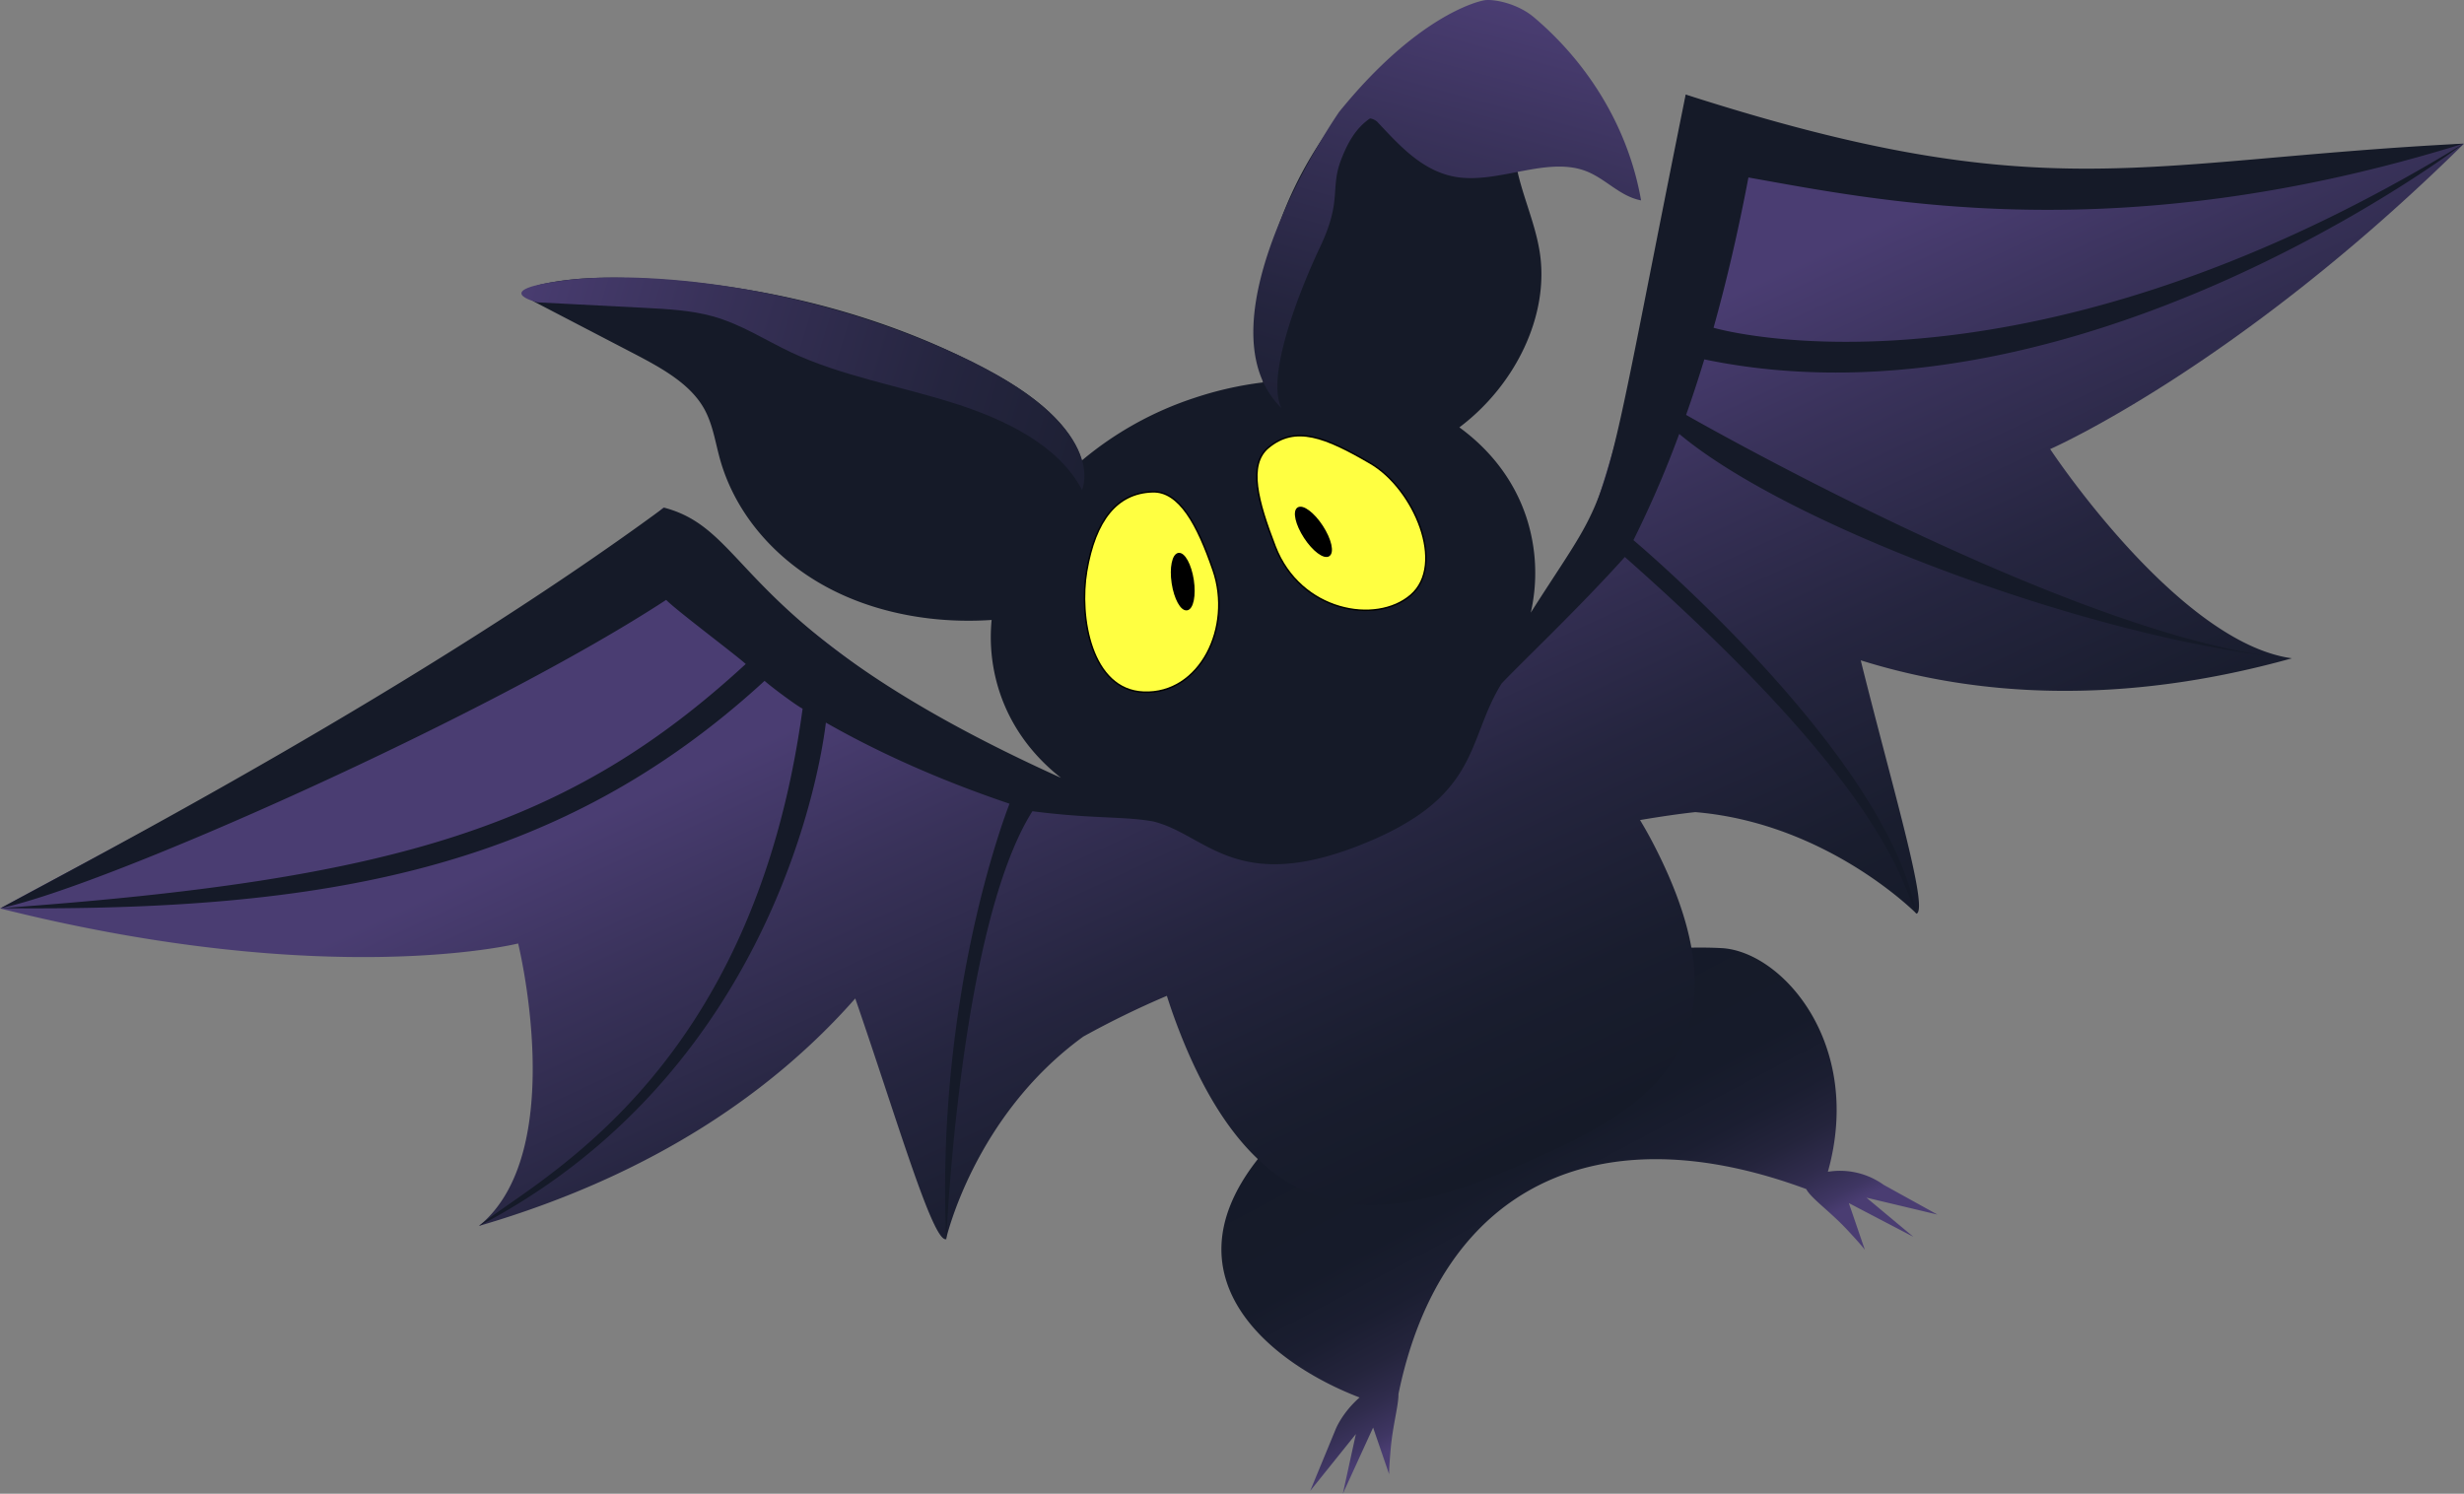 <svg xmlns="http://www.w3.org/2000/svg" xmlns:xlink="http://www.w3.org/1999/xlink" viewBox="0 0 1655.8 1003.9"><rect x="0" y="0" width="1655.8" height="1003.9" fill="#808080" stroke="none"/><defs><style>.cls-1{fill:url(#linear-gradient);}.cls-2{fill:url(#linear-gradient-2);}.cls-3{fill:#151a28;}.cls-4{fill:url(#linear-gradient-3);}.cls-5{fill:#ffff41;}.cls-5,.cls-7{stroke:#000;stroke-miterlimit:10;}.cls-6{fill:url(#linear-gradient-4);}.cls-7{stroke-width:1.06px;}</style><linearGradient id="linear-gradient" x1="-451.87" y1="1017.43" x2="-423.17" y2="775.04" gradientTransform="matrix(-0.93, 0.36, 0.36, 0.93, 301.37, 109.05)" gradientUnits="userSpaceOnUse"><stop offset="0" stop-color="#4a3d72"/><stop offset="0.04" stop-color="#3f3663"/><stop offset="0.13" stop-color="#302c4d"/><stop offset="0.23" stop-color="#24243c"/><stop offset="0.35" stop-color="#1b1e31"/><stop offset="0.52" stop-color="#161b2a"/><stop offset="1" stop-color="#151a28"/></linearGradient><linearGradient id="linear-gradient-2" x1="-405.12" y1="417.89" x2="-434.5" y2="883.09" gradientTransform="matrix(-0.93, 0.36, 0.36, 0.93, 301.37, 109.05)" gradientUnits="userSpaceOnUse"><stop offset="0" stop-color="#4a3d72"/><stop offset="0.22" stop-color="#39325a"/><stop offset="0.52" stop-color="#25253f"/><stop offset="0.8" stop-color="#191d2e"/><stop offset="1" stop-color="#151a28"/></linearGradient><linearGradient id="linear-gradient-3" x1="-17.88" y1="78.38" x2="-472.39" y2="435.1" xlink:href="#linear-gradient-2"/><linearGradient id="linear-gradient-4" x1="-705.54" y1="160.61" x2="-439.74" y2="519.31" xlink:href="#linear-gradient-2"/></defs><title>page3bat2_1</title><g id="Layer_2" data-name="Layer 2"><g id="Layer_1-2" data-name="Layer 1"><path class="cls-1" d="M843.81,780.86c69.82-91.24,205.56-149.06,312.9-143.67,40.61,2,95.72,64.08,71.63,150.33a50.42,50.42,0,0,1,37.45,8.76l36.17,20-47.71-11.36,31.51,26.29-43.33-22.63,10.77,31.45s-1.11-1.94-11.76-13.37c-11.82-12.68-24.34-21.23-27.67-27.53-141.81-52.54-245.64-.36-274,137.73.09,7.63-3.77,20.8-5.16,36.24s-1.09,17.77-1.09,17.77l-10.79-31.44-20.34,44.44,8.76-40.09L880.45,1002l16.93-41s4.1-11.08,16.25-21.79C855.51,917,782.95,860.4,843.81,780.86Z"/><path class="cls-2" d="M348.19,634.09S220.93,666,0,610.53C266.82,466.8,340.34,433,445.83,341.17c134.4,117.75,209.91,164.11,252.39,180.91,23.27,7.47,47.69,14.77,71.09,22,5.84-56.85,31.22-102.56,75.83-121.84,43.78-18.93,103.42-5.85,157.5,28.15,17.2-20.44,34.87-41.1,49.15-60.62,47.52-90.31,81.09-325.95,81.09-325.95,199.4,70.2,261.06,60.59,522.94,32.73-152.44,150.29-278.11,205.27-278.11,205.27s85.71,130,162.43,140.61c-116,32.35-213,25.38-289.73,1.36,20.88,84,45.85,167.11,37.51,170.3,0,0-59.82-60.86-148.7-68.29-11.34,1.23-23.93,3.1-37.12,5.33q4.59,7.59,8.69,15.46c72.91,140.16-10.28,182.21-89.11,216.29S849.94,846.49,790.49,687.7q-3.45-9.22-6.36-18.43A601,601,0,0,0,728,696.64c-73.59,53.42-92.27,136.22-92.27,136.22-9,1.78-33-80.77-61-161.82C521.21,731.85,440.62,789.21,321.9,823.9,382.81,774.25,348.19,634.09,348.19,634.09Z"/><path class="cls-3" d="M1525.4,440.86c5.16.62,10.22,1.16,15.13,1.59Q1533.2,441.92,1525.4,440.86Z"/><path class="cls-3" d="M539.35,476.24c-2.53-.92-20.29-13.95-25.56-18.66-138,126.79-294.73,155-513.3,152.78C266.24,591.35,383,555,501.14,446.26c-6.66-6.12-47.23-36.51-53.48-43.09C328.8,480.9,71.77,595.37.49,610.35c68.06-36.84,282.16-148.92,445.72-269.2,60.18,15.87,46.46,82,266.77,181.61-19.07-14.95-33.5-34.34-41.18-57.44a118.31,118.31,0,0,1-5.43-48.67c-36.94,2.5-73.64-3.93-104.13-18.68-39.33-19-67.94-51.7-78.46-89.59-3.2-11.53-4.85-23.65-10.86-34.14-9.69-16.92-29.38-27.47-48.29-37.31l-64.18-33.4c-2.84-1.48-6-3.54-5.51-6.49.56-3.32,5.27-5.1,9.18-6,20.28-4.52,41-4.83,61.34-4.11,86.93,3.08,170.48,24.94,240.59,63,26.75,14.5,53.11,33.91,60.88,59.61a227.77,227.77,0,0,1,75.59-42.08A235.24,235.24,0,0,1,848.79,257c-14.85-88.34,35.32-189.7,120.93-241.45,9.46-5.72,19.61-11,30.39-12.37s22.33,1.9,27.38,10.32c6.74,11.23.09,26.09-4.33,39.29a115.8,115.8,0,0,0-4.75,55.65c3.49,20.89,13,40.05,16.28,61,6.63,42.34-16.24,89.4-54,117.78,21,15.3,36.84,35.72,45,60.35a120.42,120.42,0,0,1,3,64.16c60.22-94.76,43-45.82,104.09-348.2,241.69,77.68,303.93,44.17,522.64,33-231.36,72-390.45,38.77-480.48,22.75-7,36.81-14.86,70.36-23.44,101h0s203.68,60.28,503.92-123.69c0,0-258.22,197.36-510.13,144.94q-5.94,19.51-12.24,37.31h0s249.22,142.88,392.29,162.09c-126.86-15.33-323.22-87.57-396.9-149.31h0a712.49,712.49,0,0,1-30.78,71.39s169.91,142.8,190,250.85c-10.27-22.46-22.11-86-195.77-239.53l0,0c-30.54,34-68.28,69.74-82.8,85-23.35,37.52-14.11,74.05-87.66,105.57-90.16,38.63-110-4-146.53-12.84-19.7-3.55-41.46-1.68-81.11-6.87-48.9,77.19-57.94,288.32-57.94,288.32-7.14-163,39.29-285,42.54-293.36-40.36-13.64-82.91-31.42-123.4-54.5-2.63,22.43-32.44,233.32-233.16,338.31C360.1,792.71,505.89,723.33,539.35,476.24Z"/><path class="cls-4" d="M361.17,203.2l71.48,3.67c15.73.81,31.65,1.64,46.26,5.7,19.37,5.37,35.35,16.07,52.93,24.33,33.35,15.67,72.25,22.45,108.39,33.81s71.47,29,86.88,58.56c0,0,20.25-42.93-83.27-90.65s-210.39-56.93-263.6-50.3S361.17,203.2,361.17,203.2Z"/><path class="cls-5" d="M920.94,311.34c29.31,17.1,50.88,68.12,27.1,88.66-23.33,20.16-74.29,11-91.13-32.72-11.72-30.41-18.43-54.93-4.6-66.45C870.56,285.63,890.56,293.62,920.94,311.34Z"/><path class="cls-6" d="M861.06,274.23c-10.41-21.72,12.16-78.89,26.12-108.4,14.82-31.33,6.59-38.89,13.95-58.23,4-10.51,9.61-21.38,19.52-28a9.19,9.19,0,0,1,4.84,2.24C940.39,97.71,956,115.37,978.87,119c28.28,4.47,60.62-14,86.75-4.06,13.38,5.07,22.82,17,37.18,19.74-8.37-48-34.69-91.49-72-123.06C1019.57,2.14,1003.49-.78,997.59.17S951.31,11.81,900,75.09C898.92,76.46,802.59,216.24,861.06,274.23Z"/><path class="cls-5" d="M730.2,384c-5.13,30.3,2.85,79.74,38.29,81.19,38,1.56,59.9-43.75,46.73-82-10.6-30.81-22.79-53.27-40.78-52.67C750.7,331.29,736.06,349.33,730.2,384Z"/><ellipse class="cls-7" cx="882.62" cy="357.51" rx="7" ry="19" transform="translate(-51.95 540.27) rotate(-33.12)"/><ellipse class="cls-7" cx="794.78" cy="390.97" rx="7" ry="19" transform="translate(-49.51 123.17) rotate(-8.6)"/></g></g></svg>